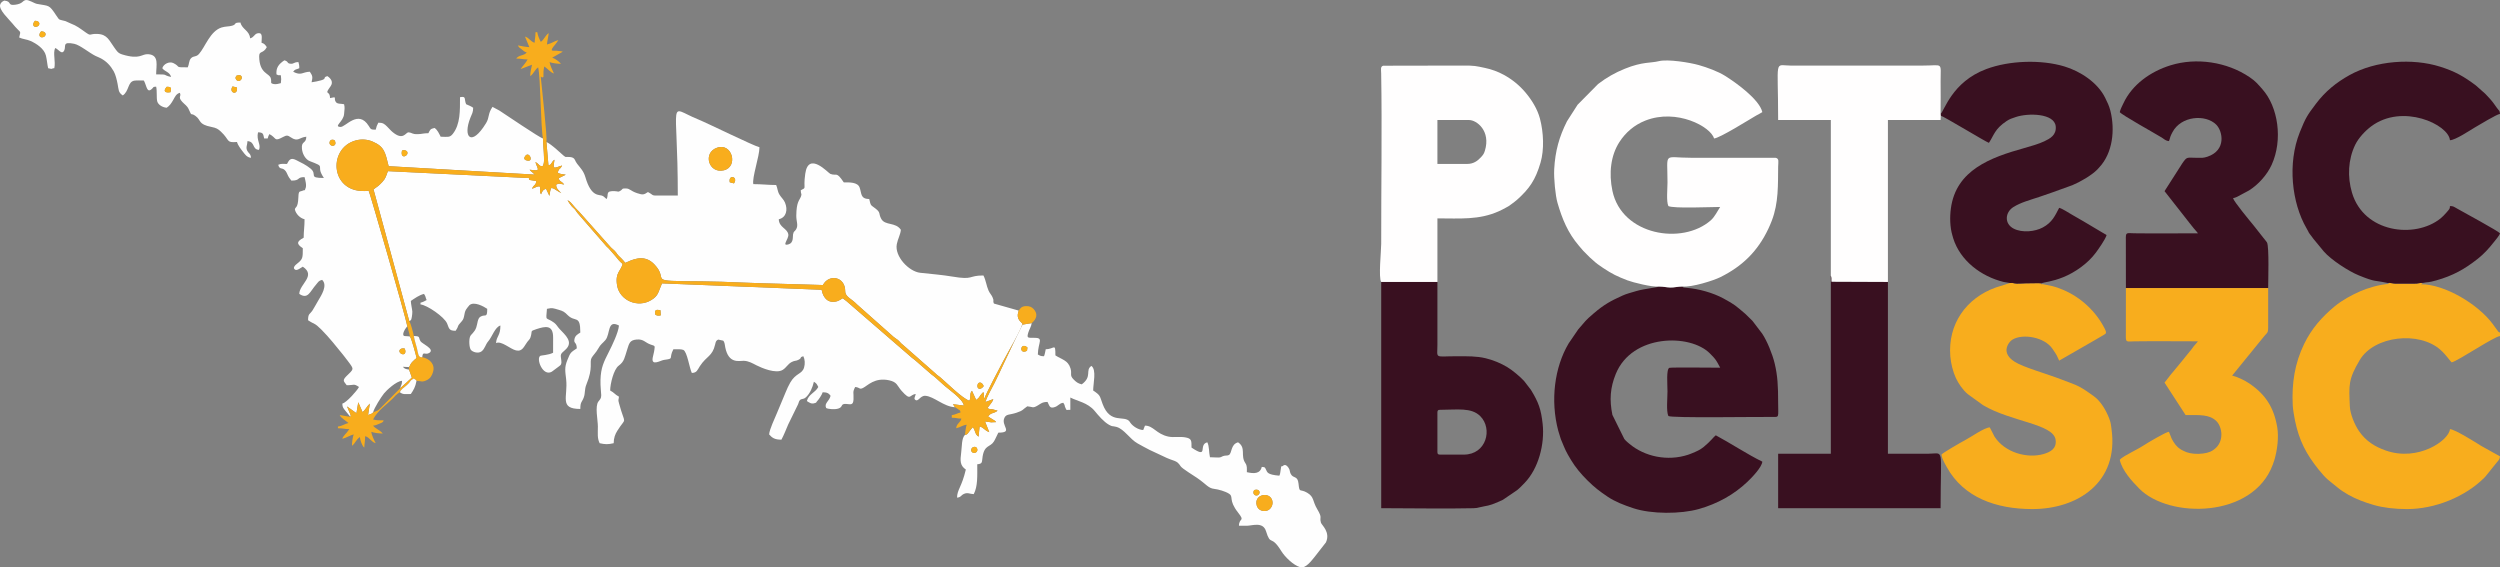 <?xml version="1.0" encoding="UTF-8"?>
<!DOCTYPE svg PUBLIC "-//W3C//DTD SVG 1.1//EN" "http://www.w3.org/Graphics/SVG/1.1/DTD/svg11.dtd">
<!-- Creator: CorelDRAW 2020 (64-Bit) -->
<svg xmlns="http://www.w3.org/2000/svg" xml:space="preserve" width="283.633mm" height="64.376mm" version="1.1" style="shape-rendering:geometricPrecision; text-rendering:geometricPrecision; image-rendering:optimizeQuality; fill-rule:evenodd; clip-rule:evenodd"
viewBox="0 0 27851.51 6321.39"
 xmlns:xlink="http://www.w3.org/1999/xlink"
 xmlns:xodm="http://www.corel.com/coreldraw/odm/2003">
 <rect x="0" y="0" width="27851.51" height="6321.39" fill="#808080" stroke="none"/>
 <defs>
  <style type="text/css">
   <![CDATA[
    .fil0 {fill:#FEFEFE}
    .fil1 {fill:#391020}
    .fil3 {fill:#F8AD1D}
    .fil4 {fill:#FAB11C}
    .fil2 {fill:#FFFEFE}
   ]]>
  </style>
 </defs>
 <g id="Layer_x0020_1">
  <path class="fil0" d="M10959.09 4301.46c-31.13,44.66 -75.36,38.13 -69.91,-8.48 4.9,-41.82 49.8,-44.28 69.91,8.48zm-3597.74 -788.28c-27.12,5.92 -40.87,4.43 -60.5,-7.4 -13.43,-59.16 14.27,-58.54 57.37,-49.09l3.13 56.49zm768.57 -1482.6c-18.91,-91.59 99.09,-64.87 46.98,12.59l-46.98 -12.59zm-140.36 -385.41c168.87,-57.2 238.89,213.52 73.47,252.38 -168.41,39.56 -238.05,-196.65 -73.47,-252.38zm-1901.93 -63.48l22.29 257.01c34.78,4.53 31.15,-34.9 67.02,-59.23 -13.21,103.49 -23.61,101.71 84.54,64.19 -18.82,47.75 -35.06,24.94 -47.8,80.13 25,17.47 47.08,13.52 89.18,22.54l-77.77 38.48c6.28,40.8 27.67,27.58 60,70.8 -45.05,-5.8 -52.46,-17.92 -88.7,0.9 -3.32,44.73 31.38,64.77 57,95.69 -75.12,-40.82 -75.67,-53.73 -110.61,-58.52 -16.35,24.36 -13.32,48.65 -22.01,88.58l-37.15 -78.72c-32.07,7.13 -45.59,30.71 -55.8,61.14 -27.04,-40.15 3.43,-53.01 -16.52,-89.58 -30.57,-0.47 -49.64,17.08 -84.21,27.72 22.21,-53.4 39.99,-29.83 47.78,-85.93l-77.22 -12.4c-15.96,-66.65 20.05,19.46 0.04,-20.32l-1576.5 -77.29c-20.4,53.75 -22.46,78.37 -61.87,120.39 -13.96,14.88 -27.04,28.38 -44.44,43.37l-47.16 34.52c-1.05,-1.9 -4.31,3.14 -6.5,4.89l398.4 1467.47c24.87,-11.76 22.1,-17.02 28.64,-48.36 2.75,-13.16 5.91,-45.21 5.22,-57.16 -1.65,-28.85 -15.79,-83.92 -16.59,-119.5 40.93,-27.41 94.01,-65.98 146.75,-78.26 24.15,36.07 12.74,33.86 29.35,68.48 -23.18,12.26 -39.9,22.69 -68.49,29.35l0 19.57c72.44,6.03 266.18,138.93 296.48,212.26 23.06,55.82 19.42,81.24 94.86,81.24 46.65,-69.66 3.68,-35.48 69.1,-107 34.6,-37.82 20.47,-84.76 46.75,-129.34 3.63,-6.16 33.04,-45.17 38.69,-49.83 53.25,-44.01 159.21,15.85 197.67,41.6 0,111.32 -22.16,53.43 -77.49,88.83 -31.55,20.19 -30.2,79.05 -45.57,120.75 -20.65,56 -57.09,72.09 -67.75,98.57 -14.82,36.79 -10.19,124.16 8.29,148.31 20.19,26.41 82.72,44.49 118.39,17.98 37.95,-28.19 44.92,-77.93 74.63,-111.73 43.45,-49.44 76.4,-160.84 136.25,-176.83 0,116.64 -41.94,111.8 -48.91,195.66 60.36,-28.96 156.65,65.99 222.95,81.59 72.32,17.02 90.25,-48.38 125.74,-94.88 17.65,-23.13 27.64,-27.53 35.92,-52.13 24.22,-72.1 -13.18,-64.59 66.15,-90.37 101.63,-33.03 187.26,-49.83 185.46,96.78 -0.69,55.53 -0.31,111.09 -0.31,166.63 -50.47,26.71 -132.74,28.45 -142.24,34.12 -50.12,29.97 27.21,234.72 127.73,177.2l78.93 -58.85c27.15,-17.3 31.65,-32.97 27,-66.91 -9.9,-72.21 -12.27,-67.86 43.38,-117.07 99.87,-88.31 -1.59,-167.46 -64,-234.97 -22.5,-24.34 -32.46,-48.36 -59.16,-68.03 -96.4,-71 -92.67,-3.99 -80.13,-154.67 62.31,-14.51 71.88,-5.94 127.44,9.52 55.29,15.39 68.01,25 104.77,61.56 82.58,82.13 139.56,-9.26 139.56,193.08 -27.19,18.21 -56.92,31.4 -65.19,72.91 -10.67,53.6 24.37,27.48 26.06,103.18 -71.5,47.88 -70.64,45.97 -104.98,129.82 -34.12,83.34 -24.14,122.38 -13.86,214.03 22.1,196.81 -82.29,331.2 157.97,331.2 0,-82.75 17.94,-71.92 38.33,-127.99 18.61,-51.2 6.02,-88.39 29.92,-146.18 78.25,-189.3 30.54,-245.56 57.27,-294.94 14.86,-27.46 51.23,-60.9 73.47,-102.62 26.99,-50.63 51.48,-60.79 80.43,-95.66 57.11,-68.8 18.8,-232 151.05,-162.02 -6.7,80.47 -77.5,223.58 -110.88,290.25 -57.92,115.64 -90.63,175.41 -94.9,316 -2.09,69.11 8.02,144.03 8.29,169.52 0.4,38.02 -14.02,47.68 -31.75,71.13 -40,52.92 -5.46,207 -5.56,278.18 -0.12,81.56 -7.97,128.5 19.56,185.88 61.42,14.32 95.11,14.32 156.53,0 0,-57.78 17.1,-101 39.42,-136.68 106.46,-170.24 90.87,-45.39 20.59,-305.67 -13.56,-50.23 -5.28,-28.44 -1.31,-76.16 -47.76,-25.28 -50.07,-43.22 -97.83,-68.49 0,-72.34 39.09,-235.71 95.01,-276.75 63.63,-46.71 65.58,-90.84 94.54,-179.39 21.53,-65.85 26.16,-104.8 104.3,-111.75 80.85,-7.18 93.23,34.65 159.05,56.55 47.4,15.77 45.46,12.09 40.17,53.65 -5.1,40.08 -12.48,54.51 -19.28,92.37 -17.53,97.68 88.34,29.55 124.58,24.51 122.69,-17.06 48.46,-10.23 106.02,-119 38.22,0 86.55,-2.43 110.07,7.33 43.68,18.1 69.35,207.62 95.38,256.82 57.19,-1.28 61.49,-33.02 90,-76.32 76.39,-116.04 138.36,-106.03 169.68,-241.23 6.64,-28.68 8.82,-42.54 33.82,-54.22l55.78 12c17.76,18.97 17.59,47.47 23.19,75.36 37.18,185.01 153.66,148.63 204.03,149.2 55.56,0.64 101.31,28.78 144.14,50.5 54.47,27.62 215.71,98.11 291.93,50.45 42.17,-26.36 54.74,-63.17 98.94,-86.93 33.91,-18.23 46.39,-10.11 73.92,-23.92 49.65,-24.89 6.4,-27.24 57.06,-40.77 17.19,35.83 20.28,82.76 8.04,124.98 -22.47,77.5 -91.37,58.98 -154.49,168.83 -21.37,37.19 -34.92,68.54 -53.35,112.95l-95.1 227.75c-23.23,58.14 -81.64,176.03 -86.65,236.2 33.61,38.67 62.68,58.7 136.96,58.7 30.47,-57.57 47.87,-104.98 75.52,-169.06l102.79 -210.28c12.29,-21.25 14.18,-39.71 19.42,-49.06 21.72,-38.73 41.53,-10.15 79.48,-47.7 42.29,-41.85 69.58,-104.41 84.77,-169.6 33.49,22.44 30.34,23.6 48.91,58.7 -34.07,64.41 -109.35,80 -127.18,156.53 26.28,17.6 51.26,34.69 82.03,24.57 47.04,-15.48 6.51,3.61 29.85,-20.16 19.51,-19.87 57.21,-76 64.22,-102.24 49.14,0 67.9,11.64 88.05,39.13 -14.59,62.62 -74.94,82.73 -48.92,136.97 25.46,12.22 94.6,17.68 133.24,6.06 60.13,-18.1 20.75,-55.74 89.3,-52.11 45.28,2.4 78.55,20.87 81.73,-50.8 3.5,-78.95 -13.54,-77.23 18.59,-137.95 54.9,4.58 44.17,32.31 87.71,10.55 50.76,-25.36 129.63,-119.77 290.16,-85.16 92.27,19.89 89.4,61.05 138.18,116.2 107.79,121.88 85.17,42.81 159,36.68 -6.77,29.07 -22.56,48.07 -9.02,61.6 35.1,35.1 56.68,-45.54 115.01,-41.88 96.33,6.05 208.4,123.86 330.84,127.03l-23.19 -33.38 122.49 15.14c-13.35,-76.96 -172.45,-179.44 -233.09,-236.11l-87.24 -78.72c-17.89,-16.69 -26.84,-18.9 -44.31,-34.34l-167.09 -145.63c-17.59,-17.21 -24.69,-18.82 -43.93,-34.72l-723.55 -626.09c-20.7,-19.46 -28.18,-19.2 -48.93,-39.58 -2.3,0.87 -5.58,0.36 -6.57,3.37l-25.15 14.28c-10.65,5.97 -19.38,11.5 -32.77,15.45 -90.89,26.79 -153.66,-25.84 -172.44,-127.56l-1778.34 -71.31c-43.14,97.38 -37.18,134.94 -118.04,185.04 -152.71,94.62 -354.96,3.81 -382.52,-163.12 -23.71,-143.6 43.3,-160.45 61.76,-238.61 -38.46,-33.3 -44.41,-41.78 -75.68,-81.29l-77.33 -89.04c-17.22,-18.96 -21.9,-17.56 -38.84,-39.01l-304.87 -350.65c-15.82,-17.34 -22.04,-33.24 -37.78,-50.7 -17.26,-19.17 -21.16,-16.65 -38.73,-38.7 -14.21,-17.85 -25.78,-35.73 -40.91,-60.04 45.25,19.12 50.93,52.39 129.43,127.19l354.93 398.79c16.32,17.41 24.5,19.61 40.86,36.93 37.43,39.62 10.85,25.4 78.24,88.19 17.52,16.33 26.33,29.9 39.68,46.3 66.18,-27.37 203.42,-107.56 321.51,13.54 187.25,192.01 -122.17,187.22 534.6,192.39 145.93,1.16 297.21,7.06 443.86,13.28 300,12.72 603.14,16.91 902.37,27.71 69.08,-127.85 249.09,-93.08 248.62,68.06 -0.19,65.12 70.08,83.26 131.09,147.84l409.39 363.27c18.33,15.93 32.43,20.86 51.07,37.49 23.39,20.89 22.86,27.89 49.55,47.98l364.38 320.43c21.47,22.52 31.03,24.09 54.23,43.86 78.06,66.51 239.18,229.56 323.18,260.45 24.02,-45.28 -3.44,-77.62 29.35,-110.84l46.7 101.8c44.69,-31.48 31.04,-38.23 64.48,-72.35 12.2,-12.44 2.82,-5 16,-13.98 13.98,31.77 2.85,13.7 4.22,33.52 2.94,42.16 -6.32,-44.97 0.69,15.85l5.04 24.47c12.82,-47.61 174.49,-351.54 210.84,-419.87 68.96,-129.68 175.46,-304.91 215.75,-416.4 -12.8,-13.73 -37.47,-32.94 -47.06,-57.3 -14.46,-36.75 -4.82,-54.88 3.68,-89.45l-275.75 -78.27c-16.41,-35.46 5.69,-24 -16.15,-71.12 -14.1,-30.4 -28.95,-40.36 -44.14,-74.04 -24.06,-53.33 -28.31,-113.46 -57.11,-167.9 -173.02,0 -104.2,53.21 -345.1,12.46 -117.31,-19.85 -239.72,-29.01 -358.87,-42.24 -126.79,-14.07 -286.74,-182.88 -261.05,-318.6 11.17,-59 40.9,-106.41 45.39,-160.35 -59.74,-89.22 -176.64,-43.34 -219.18,-123.24 -31.77,-59.64 -2.4,-66.56 -62.91,-113.19 -56.72,-43.69 -51.72,-27.1 -70.1,-105.99 -100.38,-2.24 -83.24,-61.55 -106.95,-127.86 -22.26,-62.27 -114.97,-58.02 -176.76,-58.02 -85.77,-128.09 -75.98,-66.69 -149.93,-94.65 -22.16,-8.38 -243.27,-257.26 -279.2,-1.85 -26.31,186.96 21.68,146.48 -50.26,184.55 1.13,50.72 15.71,34.6 1.92,70.3 -17.92,46.36 -49.93,56.39 -51.56,213.36 -0.67,63.69 25.91,107.06 -2.96,152.78 -17.96,28.43 -25.16,15.14 -33.12,55.06 -5.09,25.49 8.19,92.83 -48.78,110.23 -85.52,26.11 4.08,-60.46 -3.94,-110.18 -11.05,-68.54 -104.09,-76.51 -106.15,-168.71 83.26,-19.39 103.2,-105.18 68.86,-186.24 -14.69,-34.67 -40.97,-55.06 -60.32,-86.45 -25.16,-40.82 -21.25,-74.17 -37.89,-108.86 -93.45,0 -155.37,-9.78 -254.37,-9.78 -16.37,-70.27 68.48,-308.56 68.48,-410.91 -66.39,-15.47 -578.65,-268.14 -686.2,-311.69 -344.26,-139.39 -223.65,-263.28 -223.65,849.78 -61.94,0 -124.03,-0.42 -185.96,0.07 -121.95,0.98 -71.01,0.83 -146.67,-39.21 -45.08,30.2 -55.24,34.37 -120.19,12.72 -76.89,-25.64 -78.9,-51.42 -124.95,-52.67 -51.94,-1.42 -31.09,7.71 -62.26,26.13 -29.88,17.66 -15.36,5.89 -64.43,3.89 -105.76,-4.3 -62.77,35.64 -87.99,88.21 -19.47,-13.04 -24.48,-24.15 -43.65,-34.61 -37.81,-20.64 -125.91,21.52 -193.04,-208.08 -20.6,-70.47 -54.35,-101.34 -93.11,-151.48 -26.49,-34.29 -18.77,-52.99 -49.99,-67.41 -11.57,-5.33 -17.44,-5.19 -32.3,-6.83 -51.15,-5.67 -35.3,10.78 -70.44,-17.62l-87.94 -78.37c-32.2,-26.21 -64.88,-54.2 -100.48,-71.53z"/>
  <path class="fil0" d="M4507.92 3882.23c23.03,46.68 -2.57,80.35 -39.66,57.97 -34.8,-21 -20.51,-67.94 39.66,-57.97zm1345.59 -2099.76c-0.64,-1.11 -25.1,-11.36 -3.05,-43.19 47.02,-67.84 109.78,88.23 3.05,43.19zm-1375.32 -104c16.6,-12.01 37.71,-6.16 54.42,5.66 36.12,48.08 -78.56,104.27 -54.42,-5.66zm-752.45 -117.55c36.23,54.35 -20.78,82.73 -48.4,49.47 -15.87,-19.11 -2.11,-70.19 48.4,-49.47zm-1086.25 -586.54c14.75,93.53 -95.83,63.7 -49.12,-11.61l49.12 11.61zm-740.06 52.77c-60.27,9.94 -86.37,-9.32 -42.31,-60.15 55.71,-1.51 52.23,16.98 42.31,60.15zm772.52 -127.95c-18.92,9.66 -33.65,-2.41 -40.76,-12.8 -15.27,-22.38 -2.77,-32.56 3.68,-43.47 66.21,-26.7 73.91,37.47 37.08,56.28zm-2213.87 -550.01c63.38,-1.15 59.74,52.85 25.45,63.96 -41.84,13.56 -61.61,-24.95 -25.45,-63.96zm-68.48 -117.72c62.29,-0.07 58.5,52.44 25.08,64.02 -43.85,15.19 -60.95,-25.4 -25.08,-64.02zm3512.22 4411.09c8.45,-14.37 12.47,14.54 0.66,-28.04l-36.76 -86.64 105.1 75.17 20.45 -121.69 47.53 109.25c32.27,-23.82 49.59,-65.83 81.45,-94.18l-19.55 127.26 45.71 -18.22 9.78 -10.51c14.3,-53.52 86.79,-166.54 121.47,-211.17 26.33,-33.88 138.93,-139.63 201.39,-141.03 -1.16,51.88 -10.8,37.51 -19.57,81.97l128.91 -118.29 -31.08 -88.69c-37.88,-6.71 -51.35,-8.15 -68.48,-31.53l68.48 3.29c15.66,-24.02 11.57,-30.28 34.8,-56.45 5.16,-5.8 17.01,-16.66 25.17,-24.01 47.89,-43.1 -39.75,34.95 11.53,-10.14 1.35,-1.19 5.11,-1.69 6.11,-5.24 1,-3.6 4.14,-3.54 6.25,-5.27 -8.99,-39.01 -57.03,-218.88 -74.06,-239.02 -50.26,-11.11 -81.6,9.4 -73.76,-38.22 1.62,-9.84 13.56,-33.73 18.52,-41.79 2.26,-3.67 9.32,-13.55 12.33,-17.41 18.14,-23.21 0.23,-0.47 13.81,-15.76 -17.04,-102.08 -419.39,-1495.96 -430.71,-1511.09 -429.11,50.97 -466.26,-472.03 -145.43,-560.17 63.68,-17.49 130.2,-13.05 189.16,12.22 131.96,56.54 140.33,119.44 178.83,274.02l1627.83 93.9c-15.4,-17.59 -48.69,-39.43 -57.33,-54.59 128.53,16.99 93.36,4.64 64.06,-84.69 43.25,17.6 38.45,50.91 81.76,43.91 20.11,-34.23 14.89,-76.2 11.5,-155.45 -2.15,-50.29 -8.92,-102.82 -8.31,-151.71 -38.78,-8.28 -419.68,-269 -486.19,-311.24l-76.45 -40.96c-55,82.13 -30.67,114.07 -72.19,182.17 -164.11,269.1 -262.32,156.08 -172.49,-64.88 14.5,-35.65 29.45,-56.41 29.45,-107.51 -35.18,-23.57 -41.17,-21.34 -78.26,-39.13 -25.41,-52.97 7.27,-94.32 -68.48,-78.27 0,148.36 4.74,301.1 -80.36,408.82 -35.57,45.01 -61.27,31.43 -134.87,31.43 -19.58,-37 -34.55,-75.1 -68.48,-97.83 -50.05,11.67 -47.87,19.75 -68.49,58.7 -57.95,0 -67.64,9.45 -117.6,10.62 -70.75,1.67 -55.44,-16.08 -107.42,-20.41 -31.8,8.24 -58.5,92.12 -173.51,-2.59 -23.21,-19.11 -41.2,-42.3 -63.53,-63.64 -27.78,-26.56 -42.84,-41.38 -95.59,-41.38 -14.39,27.2 -21.39,44.12 -29.34,78.26 -55.26,0 -54.91,-5.84 -76.66,-40.74 -117.65,-188.81 -260.07,14.02 -316.06,10.27 -80.69,-5.4 35.31,-58.35 40.74,-145.54 3.66,-58.75 10.18,-63.04 -0.23,-107.71 -34.1,-7.94 -75.56,0.07 -92.14,-25.39 -29.12,-44.79 22.92,-63.43 -64.4,-43.09 -2.14,-96.2 -71.75,-22.77 6.1,-131.63 32.88,-45.98 5.08,-85.82 -35.45,-112.95 -56.48,15.08 -1.91,27.16 -70.43,46.97 -24.72,7.15 -83.31,19.66 -105.68,21.51 14.26,-61.18 11.07,-71.65 -19.56,-117.4 -81.3,1.82 -94.64,48.28 -185.88,0 24.09,-32.87 32.38,-21.81 68.48,-39.13 0,-38.62 -3.07,-39.7 -9.78,-68.48 -56.94,1.27 -48.74,22.3 -87.41,18.69 -44.93,-4.2 -18.42,-24.72 -69.12,-38.26 -62.69,41.98 -94.26,82.03 -88.05,156.53 25.97,12.46 10.47,8.93 48.92,9.79 4.89,58.84 4.89,29.2 0,88.04 -17.58,4.09 -51.72,15.74 -77.92,10.27 -48.14,-10.06 -21.33,-16.75 -34.22,-64.45 -16.25,-60.12 -125.4,-46.71 -129.53,-241.29 -1.49,-70.17 43.67,-27.3 85.13,-105.66 -16.31,-24.36 -26.71,-40.37 -58.69,-48.91 0,-52.23 17.15,-112.28 -36.2,-106.69 -44.62,4.66 -42.77,44.89 -90.98,57.77 -7.38,-88.63 -89.56,-98.59 -107.62,-176.09 -84.95,0 -34.37,17.32 -92.27,34.91 -34.55,10.5 -74.65,6.65 -117.17,19.8 -128.75,39.83 -182.87,217.09 -252.6,295.27 -33.63,37.72 -58.24,16.66 -88.95,48.02 -24.56,25.07 -19.8,67.14 -36.02,100.95 -155.56,0 -71.78,-2.65 -159.37,-46.91 -45.93,-23.19 -111.87,9.97 -124.34,56.69 29.77,40.63 82.33,39.76 97.83,97.83 -103.18,-24.04 -23.18,-29.35 -166.31,-29.35 0,-100.39 36.66,-216.61 -89.27,-224.69 -74.58,-4.79 -86.46,63.71 -286.49,3.65 -52.02,-15.61 -61.34,-38.53 -89.68,-76.63 -58.18,-78.23 -76.33,-148.58 -190.23,-152.85 -96.82,-3.63 -62.14,31.05 -135.05,-20.69 -56.65,-40.2 -96.65,-71.51 -159.59,-94.91l-60.74 -27.31c-72.82,-20.54 -61.68,-1.38 -102.56,-63.76 -82.41,-125.76 -79.27,-101.82 -214.44,-127.99 -30.9,-5.98 -94.08,-49.43 -125.81,-42.43 -39.13,8.62 -29.53,39.91 -115.77,51.85 -92.62,12.82 -33.36,-38.59 -122.9,-46.04 -19.52,10.33 -36.64,18.72 -45.09,44.21 -19.12,57.61 97.76,163.25 134.52,208.78 99.67,123.52 97.97,67.45 76.9,157.91 40.88,19.62 85.21,20.02 127.35,38.95 66.96,30.09 151.81,86.51 170.55,162.1 12.29,49.58 14.23,95.35 24.95,141.36 60.59,16.06 31.79,0 68.48,0 17.25,-74.06 -17.59,-167.97 9.78,-225.01 33.64,8.98 74.84,84.15 102.05,24.65 20.58,-45 -26.16,-100.06 110.88,-71.43 63.58,13.29 169.13,102.29 236.93,135.01 18.6,8.98 40.36,16.7 60.48,27.56 61.52,33.21 105.9,80.15 141.29,142.42 21.06,37.05 34.69,94.96 43.9,141.99 13.11,66.93 6.52,93.77 57.79,128.1 71.91,-48.16 53.06,-152.19 128.7,-164.79 26.68,-4.45 76.92,-1.53 106.09,-1.53 33.23,62.79 32.74,146.3 90.83,92.27 25.26,-23.49 3.98,-20.28 46.14,-23.78 11.84,50.84 1.79,125.72 12.1,164 10.07,37.34 57.02,66.78 105.3,70.8 32.78,-21.95 50.05,-47.71 71.61,-84.92 20.81,-35.9 33.06,-70.16 75.13,-81.39 20.44,44.19 -26.73,42.37 26.42,100.63 29.46,32.3 54.22,42.14 72.78,83.89 39.64,89.21 15.83,30.65 74.09,72.65 69.1,49.84 25.28,92.89 179.89,123.38 51.87,10.23 71.88,21.63 104.39,52.14 102.95,96.6 53.3,125.57 178.34,115.16 8.8,32.94 41.25,76.3 62.66,103.66 24.51,31.31 47.06,68.55 93.87,72.45 -3.98,-47.76 -26.22,-48.07 -40.93,-76.94 -20.76,-40.74 0.8,-64.07 1.79,-108.95 88.33,7.35 47.89,91.23 127.18,97.83 28.06,-58.48 -30.84,-105.26 -9.78,-195.66 59.81,1.34 56.64,17.65 68.48,68.48l39.14 0c5.99,-25.73 8.9,-28.75 19.56,-48.91 84.07,44.48 47.61,88.06 150.65,32.92 41.17,-22.04 52.16,-20.67 86.95,3.14 81.77,55.95 94.18,-0.14 173.31,-6.73 -1.84,82.48 -57.94,42.64 -48.59,135.38 5.34,52.98 32.29,102.42 69.48,127.44 24.57,16.52 120.03,41.5 129,63.81 10.62,26.43 -14.34,43.43 45.77,133.19 -181.55,0 -66.36,-37.44 -149,-105.36 -47.52,-39.04 -104.92,-66.83 -160.69,-94.5 -60.12,-29.84 -76.57,-3.23 -101.21,43.33 -44.51,0 -66.28,-5.35 -97.84,9.79 17.17,64.32 45.93,18.9 84.44,72.1 10.64,14.71 16.87,34.24 26.3,51.97 16.06,30.23 20.12,28.27 36.02,52.02 105.3,0 54.59,-39.13 146.75,-39.13 7.19,30.87 26.54,94.56 9.78,127.18 -14.74,36.52 7.25,6.7 -33.46,25.24 -29.44,13.4 -42.64,-7.17 -45.26,72.15 -4.33,131.31 -38.15,103.79 -38.69,137.41 11.48,49.24 58.39,96.14 107.62,107.61 0,82.97 -9.78,131.51 -9.78,205.45 -82.84,43.83 -78.98,71.06 -9.79,117.4 0,106.59 0.9,121.26 -63.31,171.66 -16.44,12.9 -57.85,47.81 -20.75,67.9 22.4,12.13 62.7,-22.81 84.06,-34.11 152.49,102.1 -39.13,194.75 -39.13,303.29 96.56,64.65 117.07,-23.45 188.23,-105.28 23.54,-27.06 27.26,-42.2 66.13,-51.26 64.43,61.11 -8.31,172.14 -43.26,230.67 -22.79,38.18 -37.55,67.78 -61.03,105.29 -32.39,51.74 -52.25,34.67 -52.25,114.06 77.83,52.11 67.9,23.73 149.2,105.17 87.85,87.99 160.66,182.18 239.89,278.63 21.4,26.04 34.3,43.8 55.35,71.84 72.75,96.89 65.76,84.6 -17.19,167.43 -51.97,51.91 -24.34,59.73 3.22,100.91 87.44,0 75.5,-21.59 136.97,19.56 -23.06,43.57 -139.57,173.52 -185.89,185.88 1,44.74 15.18,54.04 36.18,81.24 19.19,24.86 36.15,42.75 51.88,64.19z"/>
  <path class="fil1" d="M18743.2 3191.92c-56.34,0.56 -90.65,12.6 -136.67,11.14 -46.23,-1.47 -69.61,-10.81 -127.49,-10.94 -1.99,1.76 -5.55,0.96 -6.84,4.09l-160.95 27.59c-61.01,10.16 -105.46,26.55 -162.89,42.56 -23.53,6.57 -50.51,16.61 -71.7,26.14 -134.29,60.37 -207.63,101.31 -320.76,197.77 -97.93,83.51 -93.48,87.25 -173.27,178.94l-107.19 156.96c-158.85,267.93 -203.78,636.39 -116.42,969.17l25.26 82.37c10.15,30.94 1.55,6.99 13.44,35.48 41.09,98.54 44.07,111.01 103.43,209.65 51.82,86.11 111.94,156.95 183,227.9 76.87,76.77 137.24,123.3 227.34,183.56 83.66,55.94 178.78,92.14 283.79,127.09 201.53,67.11 529.42,66.83 732.83,8.79 205.9,-58.73 387.48,-158.44 538.98,-302.39 48.95,-46.52 161.11,-161.55 166.38,-224.95 -156.55,-75.12 -371.34,-215.63 -518.51,-293.5 -20.97,14.03 -57.34,66.89 -134.52,129.63 -38.85,31.58 -78.88,49.79 -126.72,68.94l-13.92 5.66c-2.2,0.87 -4.7,1.99 -6.92,2.86 -10.54,4.1 -11.47,4.75 -28.76,10.37 -224.46,72.93 -479.36,22.78 -653.34,-123.99 -11.2,-9.45 -10.3,-8.29 -21.2,-17.93 -13.27,-11.72 -23.37,-21.48 -33.77,-34.72l-132.68 -268.44c-34.14,-166.82 -24.54,-302.91 37.71,-456.04 181.07,-445.45 828.03,-450.54 1048.25,-228.79 67.09,67.56 69.56,73.63 114.8,159.13 -63.39,0 -547.51,-5.06 -565.81,1.63 -36.61,13.37 -21.19,188.07 -21.19,262.53 0,73.35 -15.08,222.09 9.79,273.94 24.46,24.46 970.8,8.62 1155.29,10.64 85.15,0.92 67.65,10.43 67.63,-167.19 -0.02,-173.93 -5.45,-291.44 -38.99,-430.6 -24.49,-101.55 -83.12,-247.35 -138.97,-330.64l-105.74 -138.85c-1.31,-1.55 -3.11,-3.8 -4.42,-5.36l-79.23 -77.3c-106.28,-89.31 -111.55,-99.51 -241.22,-169.68 -119.76,-64.81 -272.89,-106.56 -409.26,-118.75 -49.74,-4.45 -37.06,-4.15 -48.56,-14.45z"/>
  <path class="fil2" d="M18479.05 3192.12c57.88,0.13 81.26,9.47 127.49,10.94 46.01,1.46 80.32,-10.58 136.67,-11.14 107.83,9.64 345.76,-66.42 420.83,-103.45 247.68,-122.18 419.09,-290.97 536.37,-539.8 14.36,-30.44 25.14,-55.69 38.07,-89.11 77.53,-200.28 68.56,-405.71 71.29,-604.12 0.76,-54.98 14.29,-88.74 -29.39,-97.78l-939.34 0.13c-316.05,0 -264.16,-73.71 -264.16,273.94 0,71.44 -14.41,213.73 9.79,264.15 60.51,29.04 470.75,9.79 577.21,9.79 -32.51,48.55 -60.89,110.54 -105.09,149.27 -317.87,278.57 -990.63,166.95 -1095.39,-328.25 -41.88,-197.99 -18.26,-394.99 77.12,-543.27 69.75,-108.42 167.06,-191.43 288.72,-239.58 350.71,-138.77 731.49,68.88 766.15,198.72 59.38,-1.32 401.24,-215.98 468.98,-254.98 21.28,-12.24 48.31,-24.6 69.1,-38.51 -33.21,-142.57 -296.4,-330.14 -416.72,-405.08 -78.98,-49.19 -199.23,-92.99 -291.73,-119.18 -96.67,-27.36 -344.09,-68.86 -445.98,-43.19 -89.03,22.44 -179.27,4.22 -376.12,83.7 -110.06,44.43 -205.77,98.94 -299.11,170.49l-228.62 231.2 -118.45 184.83c-85.25,169.81 -131.03,328.66 -141.96,533.08 -5.56,103.87 13.61,295.66 36.56,374.44 52.84,181.39 114.97,332.88 237.35,476.83l22.55 26.39c10.82,12.54 17.5,20.71 27.13,31.57l73.12 73.63c13.41,12.22 17.7,14.74 31.22,27.48 39.72,37.45 69.09,58.25 116.06,89.4 103.92,68.89 153.87,92.97 272.17,138.73 58.1,22.48 278.71,77.96 348.12,68.74z"/>
  <path class="fil3" d="M22741.08 3156.81c-7.16,-3.54 -139.08,-0.15 -172.59,-0.13 -31.2,0.01 -67.88,4.59 -98.11,3.49 -44.56,-1.61 -34.46,-11.09 -78,-7.05l-159.04 50.1c-328.77,117.64 -534.28,407.71 -505.73,765.11 6.33,79.22 29.37,172.96 61.38,241.9 29.83,64.27 78.36,134.27 132.76,180.31l170.39 123.12c312.21,185.91 783.62,207.49 808.58,385.81 13.7,97.84 -56.41,136.14 -133.4,158.5 -181.53,52.72 -430.35,-14.17 -546.85,-193.26l-53.11 -103.42c-60.33,1.35 -219.42,114.29 -277.23,143.45 -30.68,15.47 -256.85,145.58 -260.86,159.82 3.71,44.6 40.27,105.04 58.11,137.56 187.25,341.3 550.28,468.1 949.8,469.25 508.62,1.45 971.44,-296.61 885.86,-896.1 -4.89,-34.22 -6.53,-56.71 -14.87,-82.98 -27.35,-86.21 -82.37,-188.47 -149.43,-251.67 -18.37,-17.31 -38.49,-31.04 -60.63,-47 -155.34,-112 -185.41,-107.63 -332.81,-166.14 -141.64,-56.21 -426.56,-136.41 -518.36,-195.81 -41.25,-26.69 -82.99,-62.31 -92.11,-114.47 -8.64,-49.41 25.44,-109.51 66.7,-134.45 111.41,-67.37 354,-29.86 444.67,103.58 15.16,22.31 25.09,36.18 39.02,58.81 16.98,27.55 21.13,46.37 35.02,72.61l391.32 -225.03c24.73,-13.29 43.56,-25.36 68.03,-39.58 6.26,-3.64 26.55,-14.96 30.95,-17.98 28.42,-19.49 45.88,-16.74 16.05,-75.88 -95.16,-188.63 -265.1,-347.37 -461.45,-429.97 -111.13,-46.74 -125.82,-41.02 -221.76,-62.55 -31.32,-7.03 -26.59,13.3 -22.31,-9.95z"/>
  <path class="fil1" d="M21618.89 1268.62l1.79 19.57c39.93,11.33 507.25,295.36 536.91,303.29 57.37,-85.68 63.49,-154.28 197.25,-243 35.33,-23.43 56.92,-29.42 102.06,-44.69 138.06,-46.66 429.08,-42.14 444.82,102.17 10.85,99.56 -64.1,138.04 -125.98,167.75 -62.56,30.04 -156.17,56.81 -226.75,76.52 -370.16,103.38 -757.63,242.72 -815.11,671.96 -12.77,95.31 -10.92,209.03 17.3,301.83 3.3,10.86 5.02,19.27 8.57,30.56 79.26,251.55 312.01,424.75 560.29,486.19 26.94,6.67 43.36,5.35 72.35,12.35 43.54,-4.04 33.44,5.44 78,7.05 30.22,1.1 66.91,-3.48 98.11,-3.49 33.5,-0.02 165.43,-3.42 172.59,0.13 41.47,-16.5 116.66,-16.64 246.85,-69.73 132.94,-54.2 271.53,-153.29 357.79,-268.34 31.1,-41.48 110.43,-153.56 122.83,-200.01l-257.72 -153.18c-49.12,-26.82 -81.14,-48.39 -130.25,-75.21 -37.82,-20.64 -103.3,-66.27 -140.33,-74.9 -45.7,86.36 -76.31,161.59 -182.47,218.65 -87.43,46.99 -228.67,61.44 -323.48,13.36 -109.11,-55.34 -96.33,-184.08 -2.66,-241.67 84.87,-52.17 182.34,-77.09 288.59,-112.53 53.99,-18 91.93,-32.63 145.46,-50.21l222.79 -80.5c85.82,-35.9 211.32,-107.74 276.48,-173.56 8.64,-8.73 14.65,-16.41 23.25,-25.66 148.48,-159.61 175.86,-414.8 123.05,-627.64 -14.3,-57.63 -34.94,-98 -58.9,-146.55 -84.12,-170.48 -276.65,-295.44 -453.44,-348.8 -259.13,-78.21 -612.34,-67.59 -870.86,29.15 -385.56,144.28 -466.92,469.4 -509.18,499.12z"/>
  <path class="fil3" d="M26990.58 3152.19c-40.16,-1.95 -46.58,9.26 -97.44,8.04l-206.21 0.26c-35.17,-1.16 -51.28,-11.16 -87.69,-7.89l21.2 10.03c-107.51,3.96 -250.56,49.25 -324.88,81.84 -98.79,43.32 -204.16,100.74 -283.51,166.52 -142.78,118.35 -258,246.98 -342.42,420.69 -103.83,213.66 -139.57,434.49 -127.07,685.1 2.06,41.27 16.04,125.29 25.41,170.25 46.13,221.2 123.88,371.51 265.08,546.94 88.32,109.72 110.95,115.87 206.21,194.91 74.81,62.06 165.93,110.22 255.26,145.86 50.27,20.05 92.5,34.21 153.63,51.82 105.33,30.34 235.62,44.79 366.52,44.84 312.57,0.13 648.87,-136.19 862.92,-350.27 12.62,-12.62 11.29,-12.24 22.82,-26.09l113.38 -140.99c20.14,-24.34 34.86,-35.57 37.72,-69.91l-207.38 -115.47c-64.2,-40.4 -296.4,-186.62 -350.27,-187.82 -10.4,125.05 -353.69,366.04 -716.89,237.52 -122.48,-43.34 -219.57,-105.23 -294.98,-213.76 -48.92,-70.4 -99.97,-192.03 -103.49,-278.07 -9.57,-234.72 -19.99,-295.77 110.59,-515.64 160.71,-270.6 661.53,-325.56 899.61,-112.99 65.88,58.81 108.14,127.27 124.73,139.42 77.04,-20.57 471.6,-287.97 538.08,-293.5l0 -39.13c-22.1,-8 -8.04,-1.47 -23.32,-15.81l-57.61 -79.36c-162.04,-219.25 -532.81,-442.92 -799.57,-442.92l19.57 -14.4z"/>
  <path class="fil1" d="M16307.14 5064.56l-264.15 0c-22.55,0 -29.35,-6.8 -29.35,-29.34l0 -440.26c0,-22.54 6.8,-29.35 29.35,-29.35 190.32,0 347.41,-29.42 448.03,70.48 139.99,138.99 70.14,428.47 -183.88,428.47zm-293.5 -1923.98l-626.13 0.46 0 2520.31c315.37,0 720.01,7.89 1027.63,0.38 34.35,-0.84 42.66,-3.85 68.23,-10.04 90.29,-21.86 94.97,-10.65 205.11,-59.04 15.52,-6.81 35.61,-14.79 54.07,-24.2l157.3 -106.87c30.72,-24.03 57.83,-53.31 85.01,-81.3 155.01,-159.6 225.76,-433.68 201.37,-656.73 -18.03,-164.91 -45.55,-240.02 -129.8,-378.94l-76.55 -99.55c-45.97,-49.65 -127.6,-118.92 -187.46,-154.94 -72.31,-43.51 -157.24,-79 -243.02,-99.39 -99.8,-23.73 -199.11,-21.92 -320.5,-21.92 -251.2,0 -215.77,32.93 -215.25,-127.17 0.77,-233.64 0.02,-467.42 0.02,-701.08z"/>
  <path class="fil1" d="M26599.24 3152.6c36.41,-3.27 52.51,6.73 87.69,7.89l206.21 -0.26c50.86,1.22 57.28,-10 97.44,-8.04 66.69,-13.67 51.97,-0.52 152.41,-28.85 183.97,-51.9 315.46,-124.85 462.69,-241.73 65.98,-52.38 120.92,-111.93 173.23,-178.97 20.86,-26.73 65.4,-76.47 72.61,-103.49 -17.72,-24.2 -406.07,-235 -477.85,-275.47 -43.87,-24.74 -41.28,-26.95 -79.8,-27.82 -2.68,32.21 1.82,24.71 -41.94,75.46 -17.02,19.74 -44.58,47.69 -63.98,63.2 -284,226.97 -853.88,160.23 -985.82,-289.4 -51.14,-174.28 -43.69,-367.58 36.57,-532.68 36.91,-75.94 111.07,-154.7 177.26,-204.29 348.83,-261.29 863.37,-20.88 877.92,153.96 60.97,-1.36 217.09,-106.68 278.07,-142.62 33.29,-19.63 246.27,-148.12 279.58,-150.89 -3.31,-39.79 -10.03,-32.4 -33.12,-64.71 -16.64,-23.27 -23.53,-34.02 -40.79,-57.03 -30.2,-40.23 -59.48,-69.47 -91.93,-103.74l-103.76 -91.91c-131.59,-98.24 -229.21,-155.53 -397.98,-208.59 -306.01,-96.2 -714.55,-68.81 -1007.54,93.34 -148.7,82.28 -272.24,182.77 -375.1,319.53 -95.4,126.83 -114.01,151.84 -180.49,318.46 -138.33,346.72 -90.13,784.5 75.3,1069.58 7.86,13.54 10.14,17.95 17.42,31.49 13.14,24.43 2.59,9.47 18.1,30.81 15.26,21.02 25.35,31.74 41.92,55.92l114.91 139.46c79.81,92.36 273.32,218.88 389.25,266.24 195.38,79.81 166.5,50.8 321.56,85.14z"/>
  <path class="fil2" d="M16346.27 1826.27l-332.63 0 0 -489.17 352.2 0c86.19,0 244.42,121.61 176.52,342.83 -10.63,34.64 -21.51,47.54 -44.57,72.83 -35.89,39.37 -82.62,73.51 -151.52,73.51zm-958.76 1314.77l626.13 -0.46 0 -707.73c250.64,0 463.15,19.79 683.86,-79.24 28.59,-12.83 49.79,-23.96 78.04,-39.37 33.04,-18.02 34.94,-18.83 65.58,-42.02 23.57,-17.83 39.17,-28.21 60.4,-47.23 136.95,-122.72 204.42,-219.75 261.13,-413.91 41.8,-143.08 34.27,-336.32 -7,-490.89 -28.57,-106.98 -91.72,-207.57 -160.65,-289.39 -67.96,-80.68 -148.13,-146.04 -242.6,-197.65 -64.2,-35.09 -136.43,-61.28 -207.56,-76.16 -103.25,-21.59 -115.35,-27.19 -247.42,-26.51l-888.73 1.69c-31.82,11.63 -22.35,38.87 -21.53,86.09 10.46,608.05 -0.41,1281.17 0.34,1898.31 0.09,73.85 -31.63,381.74 0,424.48z"/>
  <path class="fil1" d="M23683.8 3209.09l1584.9 0c0,-67.74 12.85,-464.85 -13.36,-508.51 -5.03,-8.37 -30.49,-39.6 -38.59,-49.46l-112.12 -142.25c-40.15,-48.87 -216.54,-260.91 -227.26,-301.05 20.44,-4.75 23.82,-5.59 44.17,-14.53l133.86 -71.59c102.99,-64.38 200.85,-172.8 252.3,-285.78 126.48,-277.68 72.99,-645.63 -104.93,-843.76 -48.63,-54.15 -70.82,-85.06 -141.24,-132.69 -252.08,-170.51 -593.74,-221.44 -881.47,-131.62 -222.41,69.43 -426.17,213.18 -524.65,424.34 -14.42,30.91 -32.08,62.53 -40.08,96.88 23.7,32.36 377.32,228.19 469.11,284.21 26.87,16.4 41.06,35.51 78.75,38.64 9.82,-20.45 8.02,-28.48 16.84,-51.64 6.85,-18 14.52,-32.33 21.96,-46.53 96.6,-184.71 369.91,-202.5 487.51,-85.7 73.35,72.85 115.69,286.45 -97.92,357.9 -47.73,15.97 -65.04,12.43 -125.1,11.86 -106.76,-1.01 -101.21,-13.99 -153.93,61.29l-198.27 310.47 275.21 350.92c17.25,21.61 31.57,39.5 47.57,60.05 17.77,22.8 33.67,35.75 48.99,58.63 -234.27,0 -470.56,3.05 -704.58,-0.18 -96.31,-1.33 -99.9,-17.81 -98.23,77.87l0.58 532.24z"/>
  <path class="fil3" d="M25268.7 3209.09l-1584.9 0 -0.58 515.73c-1.67,95.68 1.92,79.19 98.23,77.87 234.02,-3.23 470.31,-0.18 704.58,-0.18 -15.82,23.62 -26.39,28.6 -44.85,52.99l-33.25 45.01c-1.3,1.56 -3.17,3.76 -4.49,5.3 -1.85,2.17 -7.27,8.28 -9.13,10.43 -19.87,22.84 -26.24,30.89 -43.8,54.05 -7.76,10.22 -13.84,17.7 -21.75,27.16l-119.13 145.02c-22.56,23.59 -28.18,35.08 -48.09,59.53l-47.29 60.33 234.8 361.98c152.2,0 264.99,-10.24 343.33,67.58 32.32,32.09 55.22,90.34 55.22,147.66 0,58.88 -20.05,111.98 -61.81,150.85 -41.9,38.99 -80.41,53.78 -143.34,62.12 -66.52,8.82 -136.28,2.74 -185.34,-15.55 -1.36,-0.51 -29.87,-13.56 -33.56,-15.36 -19.75,-9.63 -15.69,-7.06 -31.7,-17.22 -46.62,-29.59 -72.89,-69.27 -98.03,-117.21l-30.65 -76.98c-35.54,2.96 -237.94,123.36 -279.82,150.65 -43.72,28.48 -90.69,52.15 -137.5,77.73 -35.93,19.62 -111.46,58.64 -130.54,84.68 28.44,122.1 137.4,239.26 217.59,320.49 331.62,335.96 1266.24,332.75 1487.77,-268.51l17.48 -51.01c32.39,-110.49 50.56,-253.57 31.4,-365.97 -37.47,-219.88 -131.15,-365.58 -313.9,-488.34 -46.6,-31.3 -130.19,-72.38 -188.07,-85.86l342.36 -420.75c65.02,-83.21 58.87,-29.45 58.76,-205.39 -0.07,-116.27 0,-232.56 0,-348.84z"/>
  <path class="fil1" d="M21032.5 3140.72l-627.9 -2.59c-1.62,-32.9 4.19,-44.73 -8.01,-67.2l0 1983.84 -587 0 0 606.57 1809.93 0c0,-697.65 45.53,-606.88 -136.97,-606.57l-450.04 0 0 -1914.05z"/>
  <path class="fil2" d="M20396.59 3070.93c12.21,22.47 6.39,34.3 8.01,67.2l627.9 2.59 0 -1803.62 587.01 0 1.17 -48.91 -1.79 -19.57c2.92,-119.69 0.61,-241.99 0.62,-361.98 0,-220.94 32.02,-176.1 -195.67,-176.1l-1477.29 0c-184.28,-0.3 -136.96,-93.1 -136.96,606.56l587 0 0 1733.84z"/>
  <path class="fil0" d="M14000.9 5632c-35.2,-124.91 143.22,-160.85 172.87,-56.04 14.92,52.71 -21.23,103.45 -60.61,113.52 -54.09,13.85 -99.83,-13.33 -112.27,-57.48zm-28.84 -172.66c65.27,-21.18 76.91,40.45 38.96,58.21 -24.7,11.56 -65.12,-13.59 -38.96,-58.21zm-3152.3 -443.7c-2.03,-41.97 63.38,-53.67 68.54,-9.62 5.73,48.85 -66.37,54.35 -68.54,9.62zm621.81 -1108.03c-93.46,51.32 -77.05,-105.25 4.91,-36.42l-4.91 36.42zm-691.38 936.84c-38.55,38.8 -32.64,126.95 -42.04,197.64 -12.03,90.47 -13.76,144.87 51.82,188.78 -45.17,193.88 -97.83,225.71 -97.83,313.07 45.04,-3.75 42.15,-25.92 76.38,-41.49 43.37,-19.73 64.02,1.34 109.51,2.36 45.82,-86.6 39.14,-201.8 39.14,-332.64 62.85,-5.23 49.62,-24.16 59.85,-86.89 21.54,-132.11 84.9,-100.66 126.02,-167.47 17.14,-27.85 32.96,-67.68 48.92,-97.83 173.64,0 24.72,-77.17 68.48,-166.32 21,-42.77 54.65,-29.75 131.17,-54.71 81.2,-26.49 68.63,-35.92 123.2,-72.47 62.62,5.21 58.16,25.86 117.26,-9.86 35.56,-21.49 49.27,-37.76 107.76,-39.06 20.98,39.67 22.42,72.41 70.07,60.85 53.51,-12.97 58.31,-47.09 106.02,-51.06 24.18,36.1 9.62,27.88 23.25,55.02 16.83,33.5 1.2,23.24 55.02,23.24l0 -136.96c74,39.16 193.77,55.77 271.14,149.55 43.14,52.29 99.93,119.85 159.22,153.83 42.54,24.39 35.09,10.75 83.63,23.99 86.15,23.5 148.48,136.34 236.22,184.47 49.18,26.97 82.19,46.07 133.53,71.92 51.55,25.94 95.15,42.66 146.66,68.57 132.35,66.59 150.48,38.47 199.04,114.03 16.13,25.11 146.34,104.33 183.29,129.77 106.81,73.54 122.82,114.25 191.32,121.75 45.7,5 123.35,27.78 162.49,52.73 57.54,36.7 -10.24,66.95 102.14,210.95 81.96,105.02 11.81,52.2 9.71,146.8 28.82,0 59.87,1.18 88.37,0.31 63.94,-1.91 179.83,-46.87 213.11,60.18 54.13,174.06 52.8,30.8 169.99,221.34 39.58,64.35 134.59,158.72 211.92,180.47 61.06,17.18 127.97,-77.54 161.01,-116.87l124.34 -159.38c53.7,-114.59 -47.65,-193.86 -54.92,-219.37 -20.16,-70.87 21.58,-45.07 -42.62,-153.05 -53.74,-90.4 -30.89,-134.42 -111.76,-181.75 -81.62,-47.78 -84.23,10.15 -95.61,-100.06 -9.81,-95.1 -57.22,-53.16 -86.65,-109.02 -15.1,-28.67 -5.31,-41.38 -26.8,-71.42 -36.35,-50.84 -60.54,-17.02 -61.22,-16.67 -30.68,12.38 -12.44,-12.34 -24.45,44.04 -7.27,34.11 -1.88,36.9 -14.68,63.58 -138.29,-11.51 -133.68,-39.58 -148.3,-66.93 -14.35,-26.85 -6.31,-27.48 -47.36,-30.9 -18.1,77.67 -87.24,77.12 -166.32,58.7 0,-46.16 4.35,-70.02 -16.59,-100.82 -58.29,-85.77 12.09,-169.32 -81.25,-231.82 -84.68,22.61 -65.93,123.28 -102.94,141.65 -17.49,8.68 -28.49,3.74 -50.64,8.32 -25.12,5.19 -26.94,12.85 -47.42,17.95 -16.4,4.08 -73.98,-1.6 -112.07,-1.6 -13.54,-58.12 -5.51,-116.63 -29.35,-166.31 -107.03,24.93 21.97,191.33 -176.1,58.7 0,-80.24 1.79,-101.34 -71.77,-114.1 -59.84,-10.39 -128.4,4.19 -187.17,-8.5 -134.03,-28.94 -165.61,-121.98 -259.57,-121.98 -8.29,17.26 -11.28,31.66 -19.57,48.92 -52.23,-1.17 -114.34,-39.85 -143.68,-81.35 -35.09,-49.64 27.73,33.7 -7.38,-12.19 -59.37,-77.59 -215.17,35.37 -301.71,-197.24 -33.93,-91.18 -20.42,-92.93 -104.88,-149.49 0,-76.95 39.7,-230.5 -19.57,-273.93 -73.19,49.02 13.43,116.75 -107.61,205.44 -43.19,-10.06 -63.04,-26.53 -91.36,-55.39 -47.28,-48.19 -14.82,-59.17 -33.99,-122.55 -27.97,-92.48 -98.35,-98.17 -168.15,-144.91 0,-145.96 -10.64,-68.48 -107.62,-68.48 -5.73,24.63 -9.93,58.17 -19.57,78.26 -40.03,-0.89 -42.55,-5.84 -68.48,-19.57 3.19,-143.13 73.7,-187.91 -48.98,-185.94 -65.6,1.05 -74.45,1.02 -57.92,-56.2 10.97,-37.95 35.02,-71.18 38.41,-107.41l-102.63 16.92c-65.93,130.88 -136.81,281.98 -208.17,432.58 -35.07,73.99 -68.22,148.34 -104.17,218.86 -29.87,58.57 -82.94,150.86 -100.77,210.81l88.29 -32.79c-10.35,35.32 -28.7,48.45 -65.78,99.96 29.21,15.25 21.18,9.11 58.04,13.86l54.91 15.5c-41.3,35.05 -74.23,16.96 -105.11,65.42l72.38 45.06c14.77,12.97 5.2,1.44 16.14,16.7l-54.9 2.44c-21.9,-2.81 -43.6,-7.16 -68.29,-9.31l47.6 119.16c-60.61,-24.58 -52.69,-46.29 -107.74,-64.43l-11.52 114.16c-44.39,-28.72 -31.83,-64.32 -63.77,-105.03 -11.4,10.87 0.42,-1.46 -14.96,16.13 -1.84,2.1 -7.29,8.6 -9.13,10.84 -29.51,35.8 -34.12,57.31 -63.96,57.92z"/>
  <path class="fil3" d="M6049.37 1542.55c-0.61,48.89 6.16,101.43 8.31,151.71 3.39,79.25 8.61,121.22 -11.5,155.45 -43.3,7 -38.51,-26.32 -81.76,-43.91 29.3,89.34 64.47,101.68 -64.06,84.69 8.64,15.16 41.93,37 57.33,54.59l-1627.83 -93.9c-38.5,-154.58 -46.88,-217.48 -178.83,-274.02 -58.97,-25.27 -125.48,-29.7 -189.16,-12.22 -320.83,88.14 -283.69,611.14 145.43,560.17 11.32,15.13 413.68,1409.01 430.71,1511.09 8.67,39.28 21,68.94 29.11,113.18 17.03,20.14 65.06,200 74.06,239.02 -2.1,1.74 -5.24,1.67 -6.25,5.27 -1,3.55 -4.76,4.06 -6.11,5.24 -51.28,45.09 36.36,-32.95 -11.53,10.14 -8.16,7.35 -20.01,18.21 -25.17,24.01 -23.23,26.17 -19.14,32.43 -34.8,56.45l0 28.24 31.08 88.69 -128.91 118.29 -212.61 214.14c-46.04,47.02 -35.31,29.52 -90.67,56.08l-9.78 10.51 -45.71 18.22 19.55 -127.26c-31.86,28.35 -49.19,70.36 -81.45,94.18l-47.53 -109.25 -20.45 121.69 -105.1 -75.17 36.76 86.64c11.81,42.59 7.8,13.68 -0.66,28.04 -36.93,-0.97 -80.23,-15.15 -117.39,-18.24 11.1,30.66 71.52,65.18 97.83,88.05 -42.18,9.83 -72.72,35.42 -117.4,39.13l0 19.57c59.41,0 78.39,9.78 127.18,9.78 -37.34,55.78 -68.88,72.49 -78.27,107.62 46.57,-10.85 84.29,-38.92 127.19,-48.92 -11.63,24.21 -19.57,89.14 -19.57,127.18 36.08,-26.43 43.88,-68.26 88.05,-97.83 3.07,36.95 25.12,99.96 48.92,117.4 0.96,-43.28 9.78,-69.12 9.78,-127.18 50.98,13.61 66.41,64.65 117.4,78.26 -15.1,-28.54 -45.78,-89.44 -48.92,-127.18 24.21,11.63 89.14,19.57 127.18,19.57 -26.37,-35.98 -83.52,-55.15 -107.62,-88.05 31.85,-2.65 39.96,-9.31 67.73,-20.33 3.83,-1.53 22.16,-8.45 27.28,-11.86 19.04,-12.67 14.15,-3.72 22.4,-26.51 -56.84,0 -72.28,0.73 -117.4,-9.78 55.19,-104.28 149.59,-163.6 212.82,-227.44 28.82,-29.11 49.52,-57.76 85.96,-75.85 13.29,-33.91 42.03,-48.78 69.39,-72.28 59.8,-51.37 31.82,-49.41 81.87,-79.68 14.72,5.85 5.65,-0.99 16.19,7.23 14.56,11.32 7.42,5.37 17.78,17.55 54.18,1.48 59.85,19.18 114.68,-7.75 37.48,-18.4 55.45,-46.02 68.82,-88.58 28.59,-91.03 -40.75,-150.88 -119.64,-167.32 -46.66,7.48 -46.06,-46.62 -58.63,-98.47 -11.12,-45.84 -27.81,-89.78 -34.87,-136.84 -8.41,-42.48 -32.16,-134.97 -50.96,-166.31l-398.4 -1467.47c2.19,-1.75 5.45,-6.8 6.5,-4.89l47.16 -34.52c17.4,-14.99 30.48,-28.5 44.44,-43.37 39.42,-42.02 41.48,-66.64 61.87,-120.39l1576.5 77.29c20.01,39.78 -16,-46.33 -0.04,20.32l77.22 12.4c-7.8,56.1 -25.57,32.53 -47.78,85.93 34.57,-10.64 53.64,-28.19 84.21,-27.72 19.94,36.58 -10.53,49.43 16.52,89.58 10.21,-30.43 23.73,-54.01 55.8,-61.14l37.15 78.72c8.69,-39.94 5.66,-64.22 22.01,-88.58 34.94,4.79 35.49,17.7 110.61,58.52 -25.62,-30.92 -60.32,-50.96 -57,-95.69 36.24,-18.82 43.65,-6.71 88.7,-0.9 -32.33,-43.22 -53.71,-30 -60,-70.8l77.77 -38.48c-42.1,-9.01 -64.18,-5.07 -89.18,-22.54 12.75,-55.19 28.98,-32.38 47.8,-80.13 -108.14,37.52 -97.74,39.3 -84.54,-64.19 -35.87,24.33 -32.24,63.76 -67.02,59.23l-22.29 -257.01c11.51,-51.05 -54.18,-620.47 -62.8,-723.97 34.67,-12.26 -27.91,0.24 10.09,0.87 12.9,0.21 -16.94,13.28 19.26,-0.87 0,-56.84 -0.73,-72.29 9.78,-117.4 41.17,27.57 70.86,68.45 107.62,78.27 -12.45,-23.52 -46.47,-97.67 -48.92,-127.18 24.21,11.62 89.14,19.56 127.18,19.56 -15.98,-21.81 -67.83,-60.47 -97.83,-68.48l100.07 -56.46c12.64,-7.12 9.82,-5.5 17.33,-12.02 -34.56,-2.88 -28.8,-6.23 -69.84,-9.03 -40.38,-2.77 -87.17,16.29 -16.05,-66.89 16.43,-19.22 23.93,-31.81 36.96,-51.26 -47.13,10.98 -70.47,35.7 -127.18,48.92 3.16,-38.02 16.4,-89.17 19.57,-127.18 -37.75,25.27 -50.32,72.56 -88.05,97.82 -12.68,-23.94 -36.45,-75.3 -39.13,-107.61l-19.57 0c0,56.17 -8.84,74.75 -9.78,117.4 -46.77,-12.49 -59.92,-55.75 -107.62,-68.48l48.92 117.39c-33.76,-0.75 -97.29,-12.6 -127.18,-19.56 7.74,21.38 18.21,26.66 42.92,45.12 25.41,19 27.22,25.75 54.91,33.14 -28.88,39.42 -85.35,24.74 -117.4,68.48 59.52,0 71.37,9.79 127.18,9.79 -22.63,42.76 -52.12,68.57 -78.27,107.61l127.19 -48.91c-8.12,34.82 -19.57,85.5 -19.57,127.18 37.75,-25.28 50.31,-72.57 88.05,-97.83 27.93,119.89 27.67,659.6 53.89,792.45z"/>
  <path class="fil3" d="M10639.14 4536.26c15.81,10.96 22.87,13.2 37.53,24.86 23.78,18.93 16.4,3.11 24.6,33.84 -40.19,9.37 -59.3,26.15 -97.83,29.35l0 29.35c54.31,0 58.01,9.78 107.62,9.78 -12.55,47.02 -54.29,54.58 -58.7,107.62 48.91,-11.39 74.22,-35.54 117.4,-39.13 -8.54,17.79 -17.8,86.86 -19.57,112.53 29.84,-0.61 34.46,-22.11 63.96,-57.92 1.85,-2.24 7.3,-8.74 9.13,-10.84 15.38,-17.6 3.55,-5.26 14.96,-16.13 31.94,40.71 19.37,76.31 63.77,105.03l11.52 -114.16c55.05,18.14 47.13,39.85 107.74,64.43l-47.6 -119.16c24.69,2.15 46.39,6.5 68.29,9.31l54.9 -2.44c-10.94,-15.26 -1.37,-3.73 -16.14,-16.7l-72.38 -45.06c30.88,-48.46 63.81,-30.37 105.11,-65.42l-54.91 -15.5c-36.86,-4.74 -28.83,1.39 -58.04,-13.86 37.08,-51.51 55.43,-64.64 65.78,-99.96l-88.29 32.79c17.83,-59.95 70.9,-152.23 100.77,-210.81 35.95,-70.51 69.1,-144.87 104.17,-218.86 71.37,-150.6 142.25,-301.7 208.17,-432.58l102.63 -16.92c51.85,-43.81 75.67,-100.32 19.43,-159.05 -19.04,-19.9 -44.53,-32.95 -87.53,-30.27 -45.84,2.85 -57.17,22.92 -76.83,49.71 -8.5,34.56 -18.15,52.69 -3.68,89.45 9.58,24.35 34.25,43.57 47.06,57.3 -40.29,111.49 -146.78,286.72 -215.75,416.4 -36.34,68.33 -198.01,372.27 -210.84,419.87l-5.04 -24.47c-7.01,-60.82 2.25,26.31 -0.69,-15.85 -1.37,-19.83 9.76,-1.76 -4.22,-33.52 -13.18,8.98 -3.8,1.54 -16,13.98 -33.45,34.12 -19.8,40.87 -64.48,72.35l-46.7 -101.8c-32.79,33.22 -5.33,65.57 -29.35,110.84 -84,-30.89 -245.13,-193.95 -323.18,-260.45 -23.2,-19.78 -32.77,-21.35 -54.23,-43.86l-364.38 -320.43c-26.69,-20.09 -26.16,-27.09 -49.55,-47.98 -18.64,-16.63 -32.74,-21.56 -51.07,-37.49l-409.39 -363.27c-61.01,-64.58 -131.28,-82.72 -131.09,-147.84 0.47,-161.14 -179.54,-195.91 -248.62,-68.06 -299.23,-10.8 -602.37,-14.99 -902.37,-27.71 -146.65,-6.22 -297.93,-12.12 -443.86,-13.28 -656.77,-5.17 -347.35,-0.38 -534.6,-192.39 -118.09,-121.1 -255.33,-40.91 -321.51,-13.54 -13.35,-16.4 -22.16,-29.97 -39.68,-46.3 -67.39,-62.79 -40.81,-48.57 -78.24,-88.19 -16.36,-17.32 -24.54,-19.52 -40.86,-36.93l-354.93 -398.79c-78.5,-74.81 -84.18,-108.07 -129.43,-127.19 15.13,24.3 26.7,42.18 40.91,60.04 17.57,22.04 21.47,19.53 38.73,38.7 15.73,17.46 21.96,33.36 37.78,50.7l304.87 350.65c16.94,21.46 21.61,20.05 38.84,39.01l77.33 89.04c31.27,39.5 37.22,47.99 75.68,81.29 -18.46,78.16 -85.48,95.01 -61.76,238.61 27.56,166.93 229.81,257.74 382.52,163.12 80.86,-50.1 74.9,-87.66 118.04,-185.04l1778.34 71.31c18.78,101.72 81.55,154.34 172.44,127.56 13.38,-3.95 22.11,-9.48 32.77,-15.45l25.15 -14.28c0.99,-3 4.27,-2.49 6.57,-3.37 20.75,20.39 28.23,20.12 48.93,39.58l723.55 626.09c19.25,15.9 26.35,17.51 43.93,34.72l167.09 145.63c17.47,15.44 26.41,17.65 44.31,34.34l87.24 78.72c60.64,56.67 219.73,159.16 233.09,236.11l-122.49 -15.14 23.19 33.38z"/>
  <path class="fil3" d="M7989.55 1645.17c-164.58,55.74 -94.94,291.94 73.47,252.38 165.42,-38.87 95.4,-309.58 -73.47,-252.38z"/>
  <path class="fil3" d="M14000.9 5632c12.44,44.16 58.18,71.33 112.27,57.48 39.38,-10.07 75.52,-60.81 60.61,-113.52 -29.66,-104.81 -208.08,-68.87 -172.87,56.04z"/>
  <path class="fil0" d="M4704.07 3979.11c6.22,-76.24 32.74,-16.82 80.15,-48.8 61.96,-41.8 -82.14,-100.55 -99.25,-128.27 -26.19,-42.41 2.07,-58.23 -74.4,-58.23 7.06,47.06 23.75,91 34.87,136.84 12.57,51.85 11.97,105.95 58.63,98.47z"/>
  <path class="fil0" d="M4454.98 4369.94c36.37,28.3 60.9,19.57 121.91,19.57 30.98,-46.27 50.39,-76.3 63.33,-146.75 -10.36,-12.18 -3.22,-6.23 -17.78,-17.55 -10.55,-8.22 -1.47,-1.37 -16.19,-7.23 -50.05,30.26 -22.06,28.31 -81.87,79.68 -27.37,23.5 -56.11,38.37 -69.39,72.28z"/>
  <path class="fil4" d="M10819.76 5015.65c2.17,44.73 74.28,39.23 68.54,-9.62 -5.17,-44.05 -70.57,-32.35 -68.54,9.62z"/>
  <path class="fil4" d="M5853.51 1782.46c106.73,45.04 43.96,-111.03 -3.05,-43.19 -22.04,31.83 2.42,42.08 3.05,43.19z"/>
  <path class="fil4" d="M4478.19 1678.46c-24.14,109.93 90.54,53.73 54.42,5.66 -16.71,-11.81 -37.82,-17.67 -54.42,-5.66z"/>
  <path class="fil4" d="M1899.43 1027.14c9.92,-43.18 13.39,-61.67 -42.31,-60.15 -44.06,50.84 -17.96,70.09 42.31,60.15z"/>
  <path class="fil4" d="M3725.74 1560.91c-50.51,-20.72 -64.27,30.36 -48.4,49.47 27.62,33.26 84.63,4.88 48.4,-49.47z"/>
  <path class="fil4" d="M13972.06 5459.34c-26.16,44.62 14.27,69.77 38.96,58.21 37.94,-17.76 26.31,-79.39 -38.96,-58.21z"/>
  <path class="fil4" d="M7358.22 3456.69c-43.1,-9.46 -70.8,-10.07 -57.37,49.09 19.63,11.83 33.38,13.33 60.5,7.4l-3.13 -56.49z"/>
  <path class="fil4" d="M2634.88 842.92c-6.45,10.91 -18.95,21.09 -3.68,43.47 7.11,10.4 21.84,22.47 40.76,12.8 36.83,-18.8 29.13,-82.98 -37.08,-56.28z"/>
  <path class="fil4" d="M10959.09 4301.46c-20.1,-52.76 -65.01,-50.31 -69.91,-8.48 -5.46,46.61 38.78,53.14 69.91,8.48z"/>
  <path class="fil4" d="M458.09 349.18c-36.16,39.01 -16.39,77.53 25.45,63.96 34.29,-11.12 37.92,-65.11 -25.45,-63.96z"/>
  <path class="fil4" d="M389.61 231.47c-35.87,38.62 -18.77,79.21 25.08,64.02 33.43,-11.59 37.21,-64.09 -25.08,-64.02z"/>
  <path class="fil4" d="M4507.92 3882.23c-60.17,-9.97 -74.46,36.97 -39.66,57.97 37.09,22.38 62.69,-11.29 39.66,-57.97z"/>
  <path class="fil4" d="M11441.58 3907.62l4.91 -36.42c-81.96,-68.83 -98.37,87.74 -4.91,36.42z"/>
  <path class="fil4" d="M8129.91 2030.57l46.98 12.59c52.11,-77.46 -65.89,-104.18 -46.98,-12.59z"/>
  <path class="fil4" d="M2639.49 974.37l-49.12 -11.61c-46.71,75.31 63.87,105.14 49.12,11.61z"/>
 </g>
</svg>

